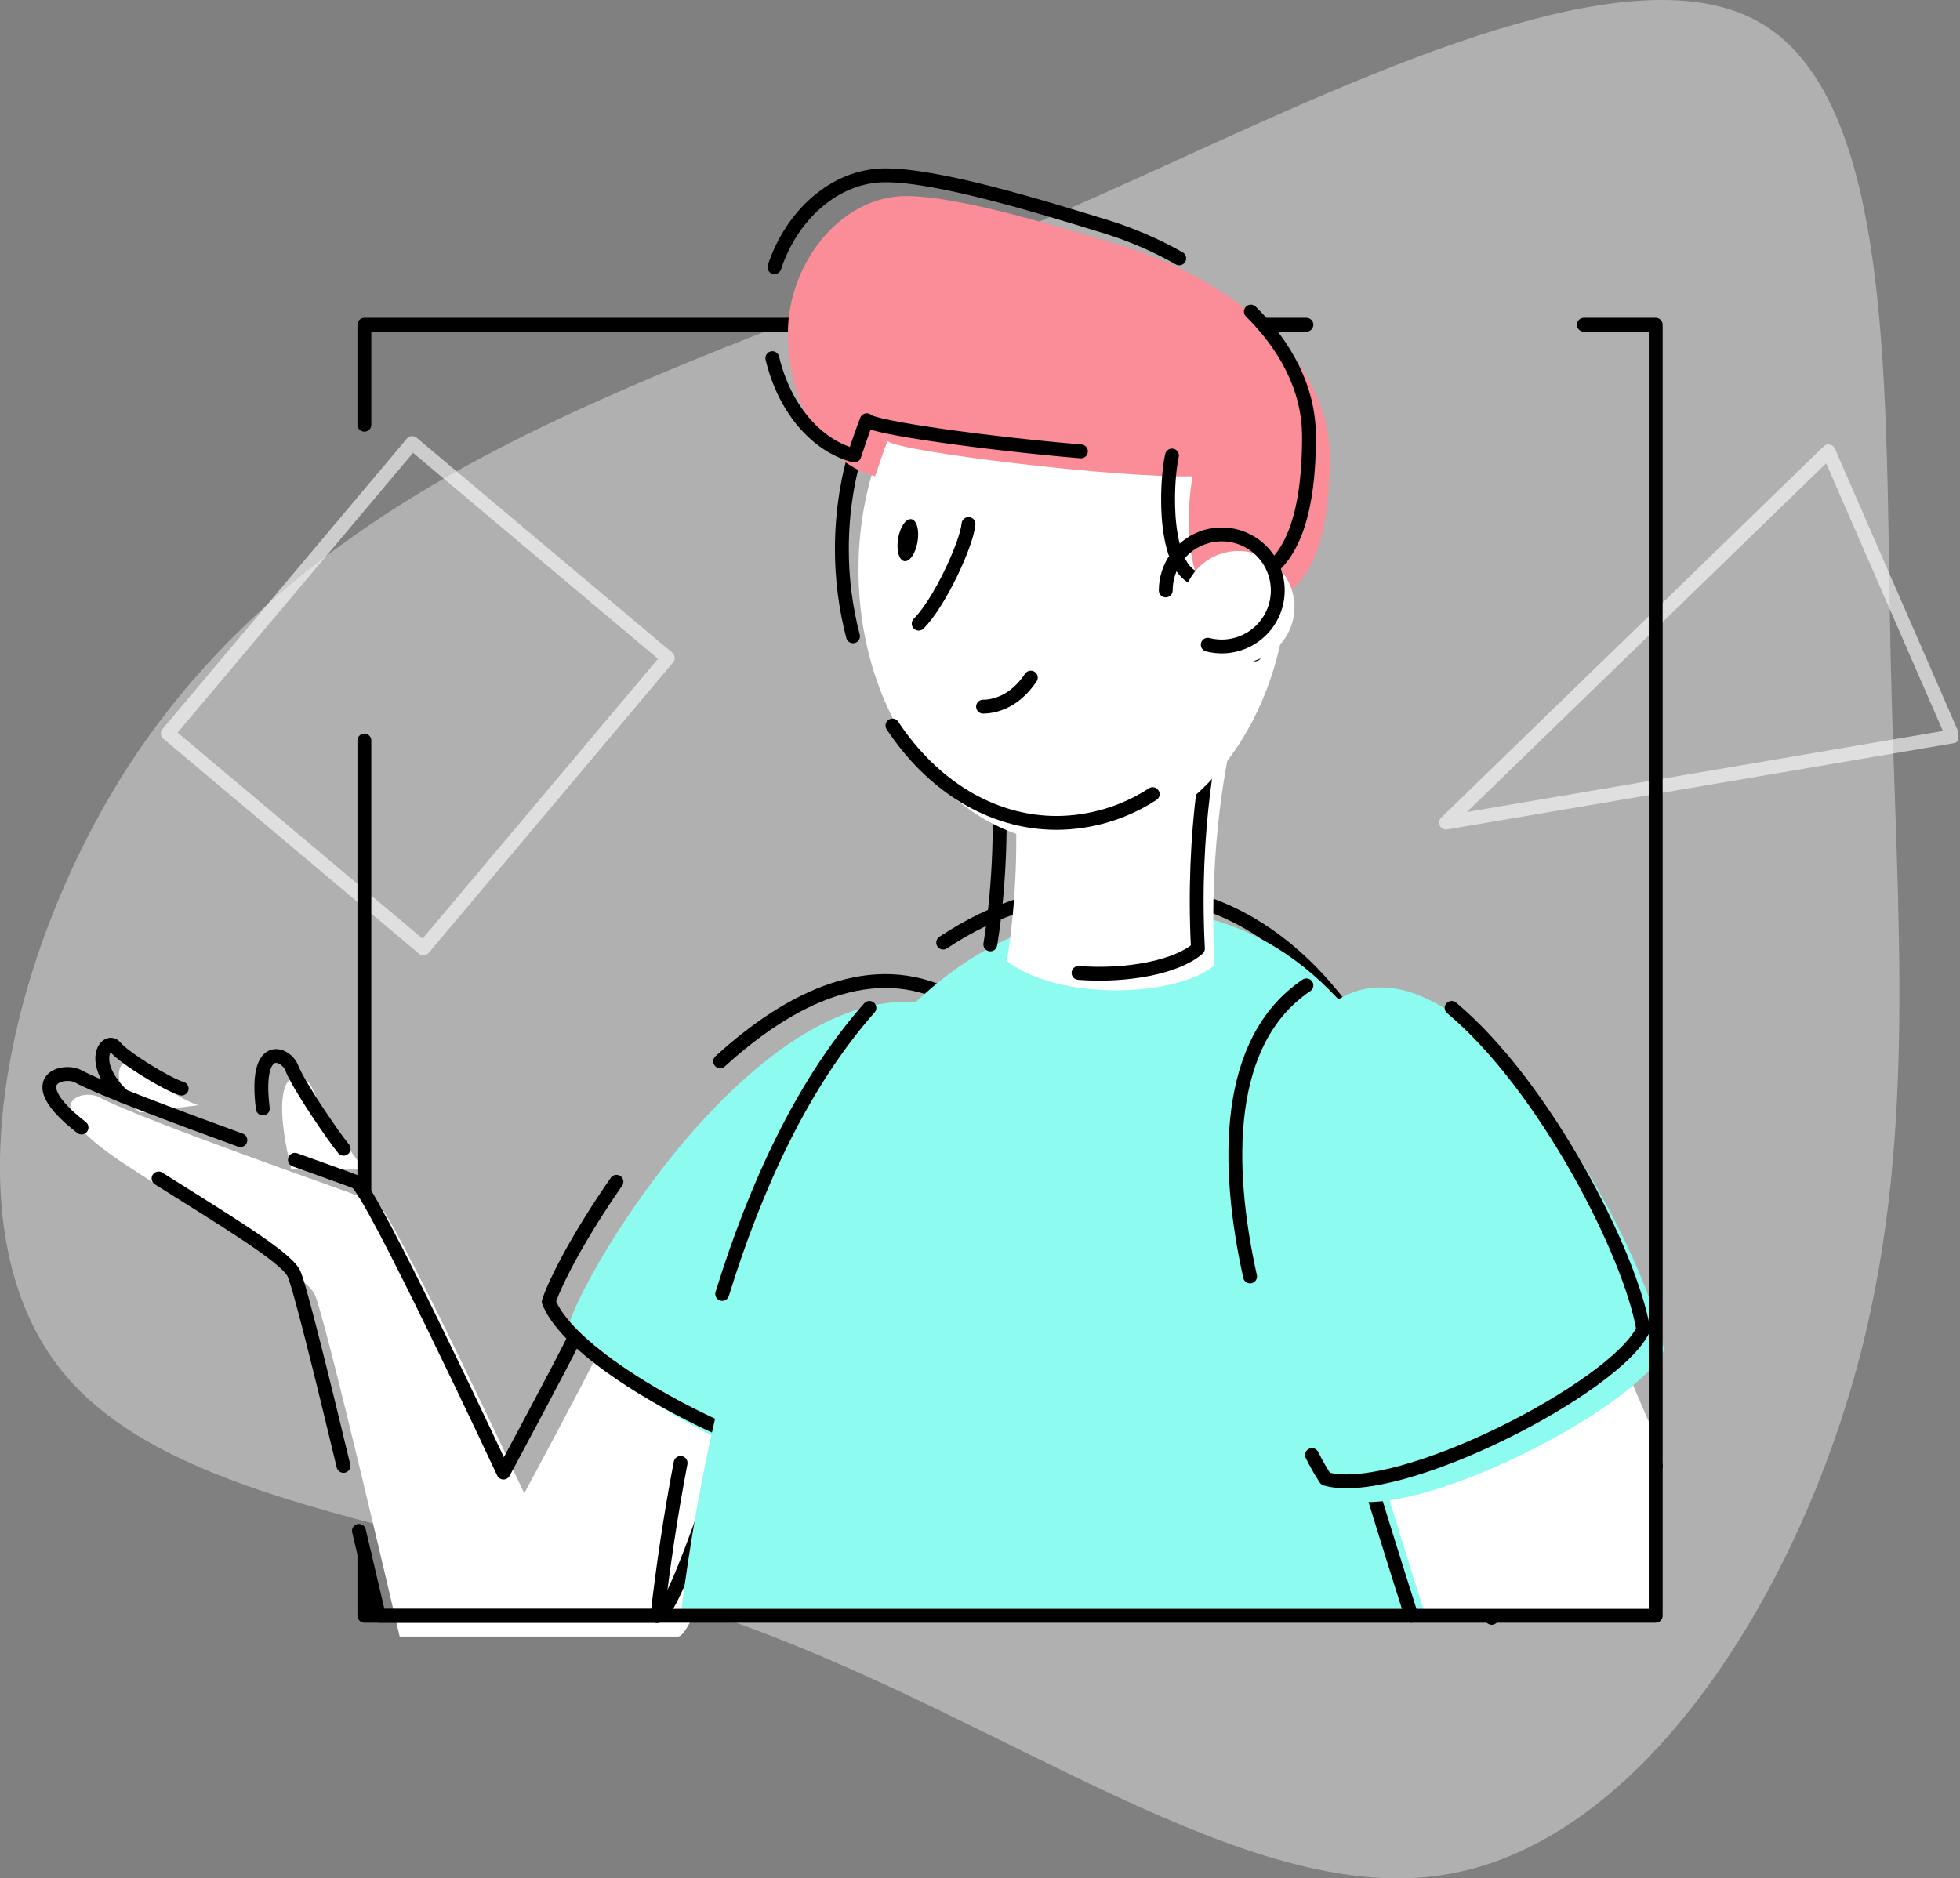<svg width="676" height="648" viewBox="0 0 676 648" fill="none" xmlns="http://www.w3.org/2000/svg">
<rect x="0" y="0" width="676" height="648" fill="#808080" stroke="none"/>
<g clip-path="url(#clip0)">
<path d="M605.481 6.946C654.086 32.724 650.084 136.15 652.081 226.774C654.079 317.398 662.106 395.183 639.486 475.188C616.866 555.192 563.677 637.367 496.676 646.969C429.475 656.772 348.274 594.167 256.469 560.77C164.664 527.374 62.297 523.163 21.661 473.362C-18.975 423.56 2.463 328.16 45.262 262.792C88.261 197.387 152.67 162.186 207.87 137.59C262.87 112.986 308.87 98.987 382.272 65.984C455.876 33.146 556.882 -18.854 605.481 6.946Z" fill="white" fill-opacity="0.38"/>
<path d="M68.383 381.27C63.371 379.838 48.334 370.529 45.469 366.949C42.605 363.369 35.803 372.054 48.155 383.805" fill="white"/>
<path d="M62.655 375.542C57.642 374.109 42.605 364.801 39.741 361.22C36.877 357.64 30.074 366.326 42.426 378.076" stroke="black" stroke-width="4.78" stroke-linecap="round" stroke-linejoin="round"/>
<path d="M125.667 403.468C122.087 399.171 109.914 381.27 107.766 375.542C105.618 369.813 90.989 364.085 100.448 403.468" fill="white"/>
<path d="M118.507 396.307C114.927 392.011 102.754 374.109 100.606 368.381C98.751 363.447 87.645 358.514 90.645 382.416" stroke="black" stroke-width="4.78" stroke-linecap="round" stroke-linejoin="round"/>
<path d="M205.421 468.457C200.853 477.937 180.804 515.172 180.804 515.172C180.804 515.172 134.976 417.073 129.964 414.925C124.951 412.776 48.334 386.282 34.013 378.406C28.284 375.542 11.099 380.554 42.605 401.319C74.112 422.085 104.902 439.27 108.482 446.431C112.062 453.591 137.84 564.58 137.84 564.58H233.877C240.236 564.58 261.718 494.407 261.718 494.407C261.718 494.407 210.713 462.571 205.421 468.457Z" fill="white"/>
<path d="M123.798 528.118C127.78 544.96 130.68 557.419 130.68 557.419H226.717C233.075 557.419 254.557 487.246 254.557 487.246C254.557 487.246 203.553 455.41 198.261 461.296C193.692 470.777 173.643 508.011 173.643 508.011C173.643 508.011 127.816 409.912 122.803 407.764C121.256 407.105 112.922 404.134 101.708 400.109" stroke="black" stroke-width="4.78" stroke-linecap="round" stroke-linejoin="round"/>
<path d="M54.692 406.547C78.537 421.584 98.479 433.592 101.322 439.27C103.205 443.044 111.268 475.689 118.464 505.706" stroke="black" stroke-width="4.78" stroke-linecap="round" stroke-linejoin="round"/>
<path d="M82.912 393.328C60.07 385.029 34.521 375.463 26.852 371.245C21.632 368.639 6.917 372.563 28.119 388.968" stroke="black" stroke-width="4.78" stroke-linecap="round" stroke-linejoin="round"/>
<path d="M335.156 351.196C378.076 373.479 330.036 484.382 303.65 512.451C282.046 517.134 205.837 480.529 196.421 456.227C204.34 432.275 273.991 319.432 335.156 351.196Z" fill="#8DFBF0"/>
<path d="M630.65 155.713L673.513 254.02L498.731 283.779L630.65 155.713Z" stroke="white" stroke-opacity="0.6" stroke-width="4.78" stroke-linecap="round" stroke-linejoin="round"/>
<path d="M142.169 152.842L57.891 253.032L146.036 327.179L230.315 226.989L142.169 152.842Z" stroke="white" stroke-opacity="0.6" stroke-width="4.78" stroke-linecap="round" stroke-linejoin="round"/>
<path d="M248.385 366.133C272.587 344.05 301.108 330.072 327.996 344.035C370.916 366.319 322.876 477.221 296.489 505.29C274.886 509.973 198.676 473.369 189.26 449.066C191.731 441.583 200.23 425.436 212.618 407.692" stroke="black" stroke-width="4.78" stroke-linecap="round" stroke-linejoin="round"/>
<path d="M325.303 325.181C342.603 313.589 362.781 306.8 386.311 306.8C475.102 306.8 512.336 424.233 514.485 558.135" stroke="black" stroke-width="4.78" stroke-linecap="round" stroke-linejoin="round"/>
<path d="M249.086 446.388C260.543 409.332 276.819 373.694 299.855 347.709" stroke="black" stroke-width="4.78" stroke-linecap="round" stroke-linejoin="round"/>
<path d="M226.71 557.534C228.557 541.444 231.142 523.45 234.737 504.682" stroke="black" stroke-width="4.78" stroke-linecap="round" stroke-linejoin="round"/>
<path d="M521.473 557.419C518.008 426.825 480.515 313.961 393.471 313.961C283.049 313.961 246.444 463.502 234.737 557.419H521.473Z" fill="#8DFBF0"/>
<path d="M571.081 505.699L550.316 457.172L470.834 505.863C473.269 514.628 481.661 541.265 486.78 557.419" stroke="black" stroke-width="4.78" stroke-linecap="round" stroke-linejoin="round"/>
<path d="M570.695 557.806V495.244L557.448 464.332L477.966 513.024C480.114 520.643 486.702 541.773 491.757 557.777L570.695 557.806Z" fill="white"/>
<path d="M464.361 343.319C508.04 322.554 567.473 427.813 573.917 465.764C564.608 485.814 489.423 524.481 464.361 517.32C450.04 496.555 402.114 372.914 464.361 343.319Z" fill="#8DFBF0"/>
<path d="M500.665 347.709C532.844 374.604 562.324 432.511 566.757 458.604C557.448 478.653 482.262 517.32 457.2 510.16C455.463 507.526 453.894 504.785 452.503 501.954" stroke="black" stroke-width="4.78" stroke-linecap="round" stroke-linejoin="round"/>
<path d="M431.15 440.373C422.644 402.028 422.2 359.065 450.584 339.939" stroke="black" stroke-width="4.78" stroke-linecap="round" stroke-linejoin="round"/>
<path d="M546.263 112.034H571.053V557.419H125.667V536.016" stroke="black" stroke-width="4.78" stroke-linecap="round" stroke-linejoin="round"/>
<path d="M125.667 146.526V112.034H450.584" stroke="black" stroke-width="4.78" stroke-linecap="round" stroke-linejoin="round"/>
<path d="M125.667 411.444V255.459" stroke="black" stroke-width="4.78" stroke-linecap="round" stroke-linejoin="round"/>
<path d="M426.768 246.322C423.188 260.644 416.743 291.434 418.891 332.965C406.718 343.706 365.903 345.854 347.286 331.533C350.866 309.335 350.866 287.854 350.15 273.533C349.434 259.211 426.768 246.322 426.768 246.322Z" fill="white"/>
<path d="M341.558 325.804C345.138 303.607 345.138 282.125 344.422 267.804C343.706 253.483 421.04 240.594 421.04 240.594C417.459 254.915 411.015 285.705 413.163 327.237C405.952 333.595 388.717 336.939 371.983 335.643" stroke="black" stroke-width="4.78" stroke-linecap="round" stroke-linejoin="round"/>
<path d="M370.2 291.047C411.13 291.047 444.311 248.73 444.311 196.528C444.311 144.327 411.13 102.009 370.2 102.009C329.269 102.009 296.088 144.327 296.088 196.528C296.088 248.73 329.269 291.047 370.2 291.047Z" fill="white"/>
<path d="M397.56 273.962C387.713 280.38 376.225 283.826 364.471 283.887C341.744 283.887 321.408 270.84 307.81 250.297" stroke="black" stroke-width="4.78" stroke-linecap="round" stroke-linejoin="round"/>
<path d="M294.205 219.506C291.635 209.667 290.342 199.537 290.36 189.368C290.36 137.167 323.535 94.849 364.471 94.849C405.408 94.849 438.583 137.167 438.583 189.368C438.616 201.712 436.697 213.984 432.897 225.729" stroke="black" stroke-width="4.78" stroke-linecap="round" stroke-linejoin="round"/>
<path d="M334.039 180.775C333.323 187.935 324.014 207.985 316.854 215.146" stroke="black" stroke-width="4.78" stroke-linecap="round" stroke-linejoin="round"/>
<path d="M339.051 243.788C342.632 243.788 349.792 242.356 355.521 233.763" stroke="black" stroke-width="4.78" stroke-linecap="round" stroke-linejoin="round"/>
<path d="M316.464 186.899C317.135 182.901 316.178 179.408 314.325 179.097C312.473 178.786 310.427 181.775 309.756 185.773C309.085 189.77 310.042 193.263 311.895 193.574C313.747 193.885 315.793 190.896 316.464 186.899Z" fill="black"/>
<path d="M458.632 157.861C458.632 119.91 417.101 94.132 389.175 85.54C366.598 78.594 331.175 67.638 312.557 67.638C289.644 67.638 271.742 91.268 271.742 114.898C271.742 140.676 285.347 160.009 301.817 164.306C304.681 155.713 306.113 152.133 306.113 152.133C308.977 155.713 385.595 165.022 411.373 164.306C409.225 173.614 407.793 206.553 422.114 207.269C429.99 207.985 458.632 216.578 458.632 157.861Z" fill="#FB8D98"/>
<path d="M406.719 89.12C398.879 84.682 390.594 81.082 382 78.379C359.423 71.433 324 60.478 305.383 60.478C287.574 60.478 272.795 74.742 267.095 92.192" stroke="black" stroke-width="4.78" stroke-linecap="round" stroke-linejoin="round"/>
<path d="M404.212 157.145C402.064 166.454 400.632 199.392 414.953 200.108C422.83 200.824 451.472 209.417 451.472 150.701C451.472 133.702 443.137 119.151 431.422 107.487" stroke="black" stroke-width="4.78" stroke-linecap="round" stroke-linejoin="round"/>
<path d="M266.372 123.562C270.611 141.22 281.738 153.78 294.627 157.145C297.492 148.553 298.924 144.972 298.924 144.972C300.972 147.536 340.863 153.042 372.806 155.713" stroke="black" stroke-width="4.78" stroke-linecap="round" stroke-linejoin="round"/>
<path d="M427.126 228.751C437.804 228.751 446.459 220.095 446.459 209.417C446.459 198.74 437.804 190.084 427.126 190.084C416.448 190.084 407.793 198.74 407.793 209.417C407.793 220.095 416.448 228.751 427.126 228.751Z" fill="white"/>
<path d="M402.064 203.689C402.062 199.577 403.371 195.571 405.801 192.254C408.231 188.937 411.655 186.481 415.576 185.243" stroke="black" stroke-width="4.78" stroke-linecap="round" stroke-linejoin="round"/>
<path d="M415.576 185.243C418.233 184.409 421.04 184.158 423.803 184.509C426.566 184.86 429.221 185.804 431.585 187.276C433.95 188.748 435.969 190.714 437.503 193.038C439.037 195.363 440.051 197.991 440.476 200.744C440.9 203.497 440.724 206.309 439.961 208.988C439.197 211.666 437.864 214.149 436.052 216.264C434.241 218.38 431.993 220.079 429.464 221.245C426.934 222.412 424.183 223.018 421.398 223.022C419.765 223.022 418.139 222.817 416.557 222.413" stroke="black" stroke-width="4.78" stroke-linecap="round" stroke-linejoin="round"/>
</g>
<defs>
<clipPath id="clip0">
<rect width="675.224" height="648" fill="white"/>
</clipPath>
</defs>
</svg>
